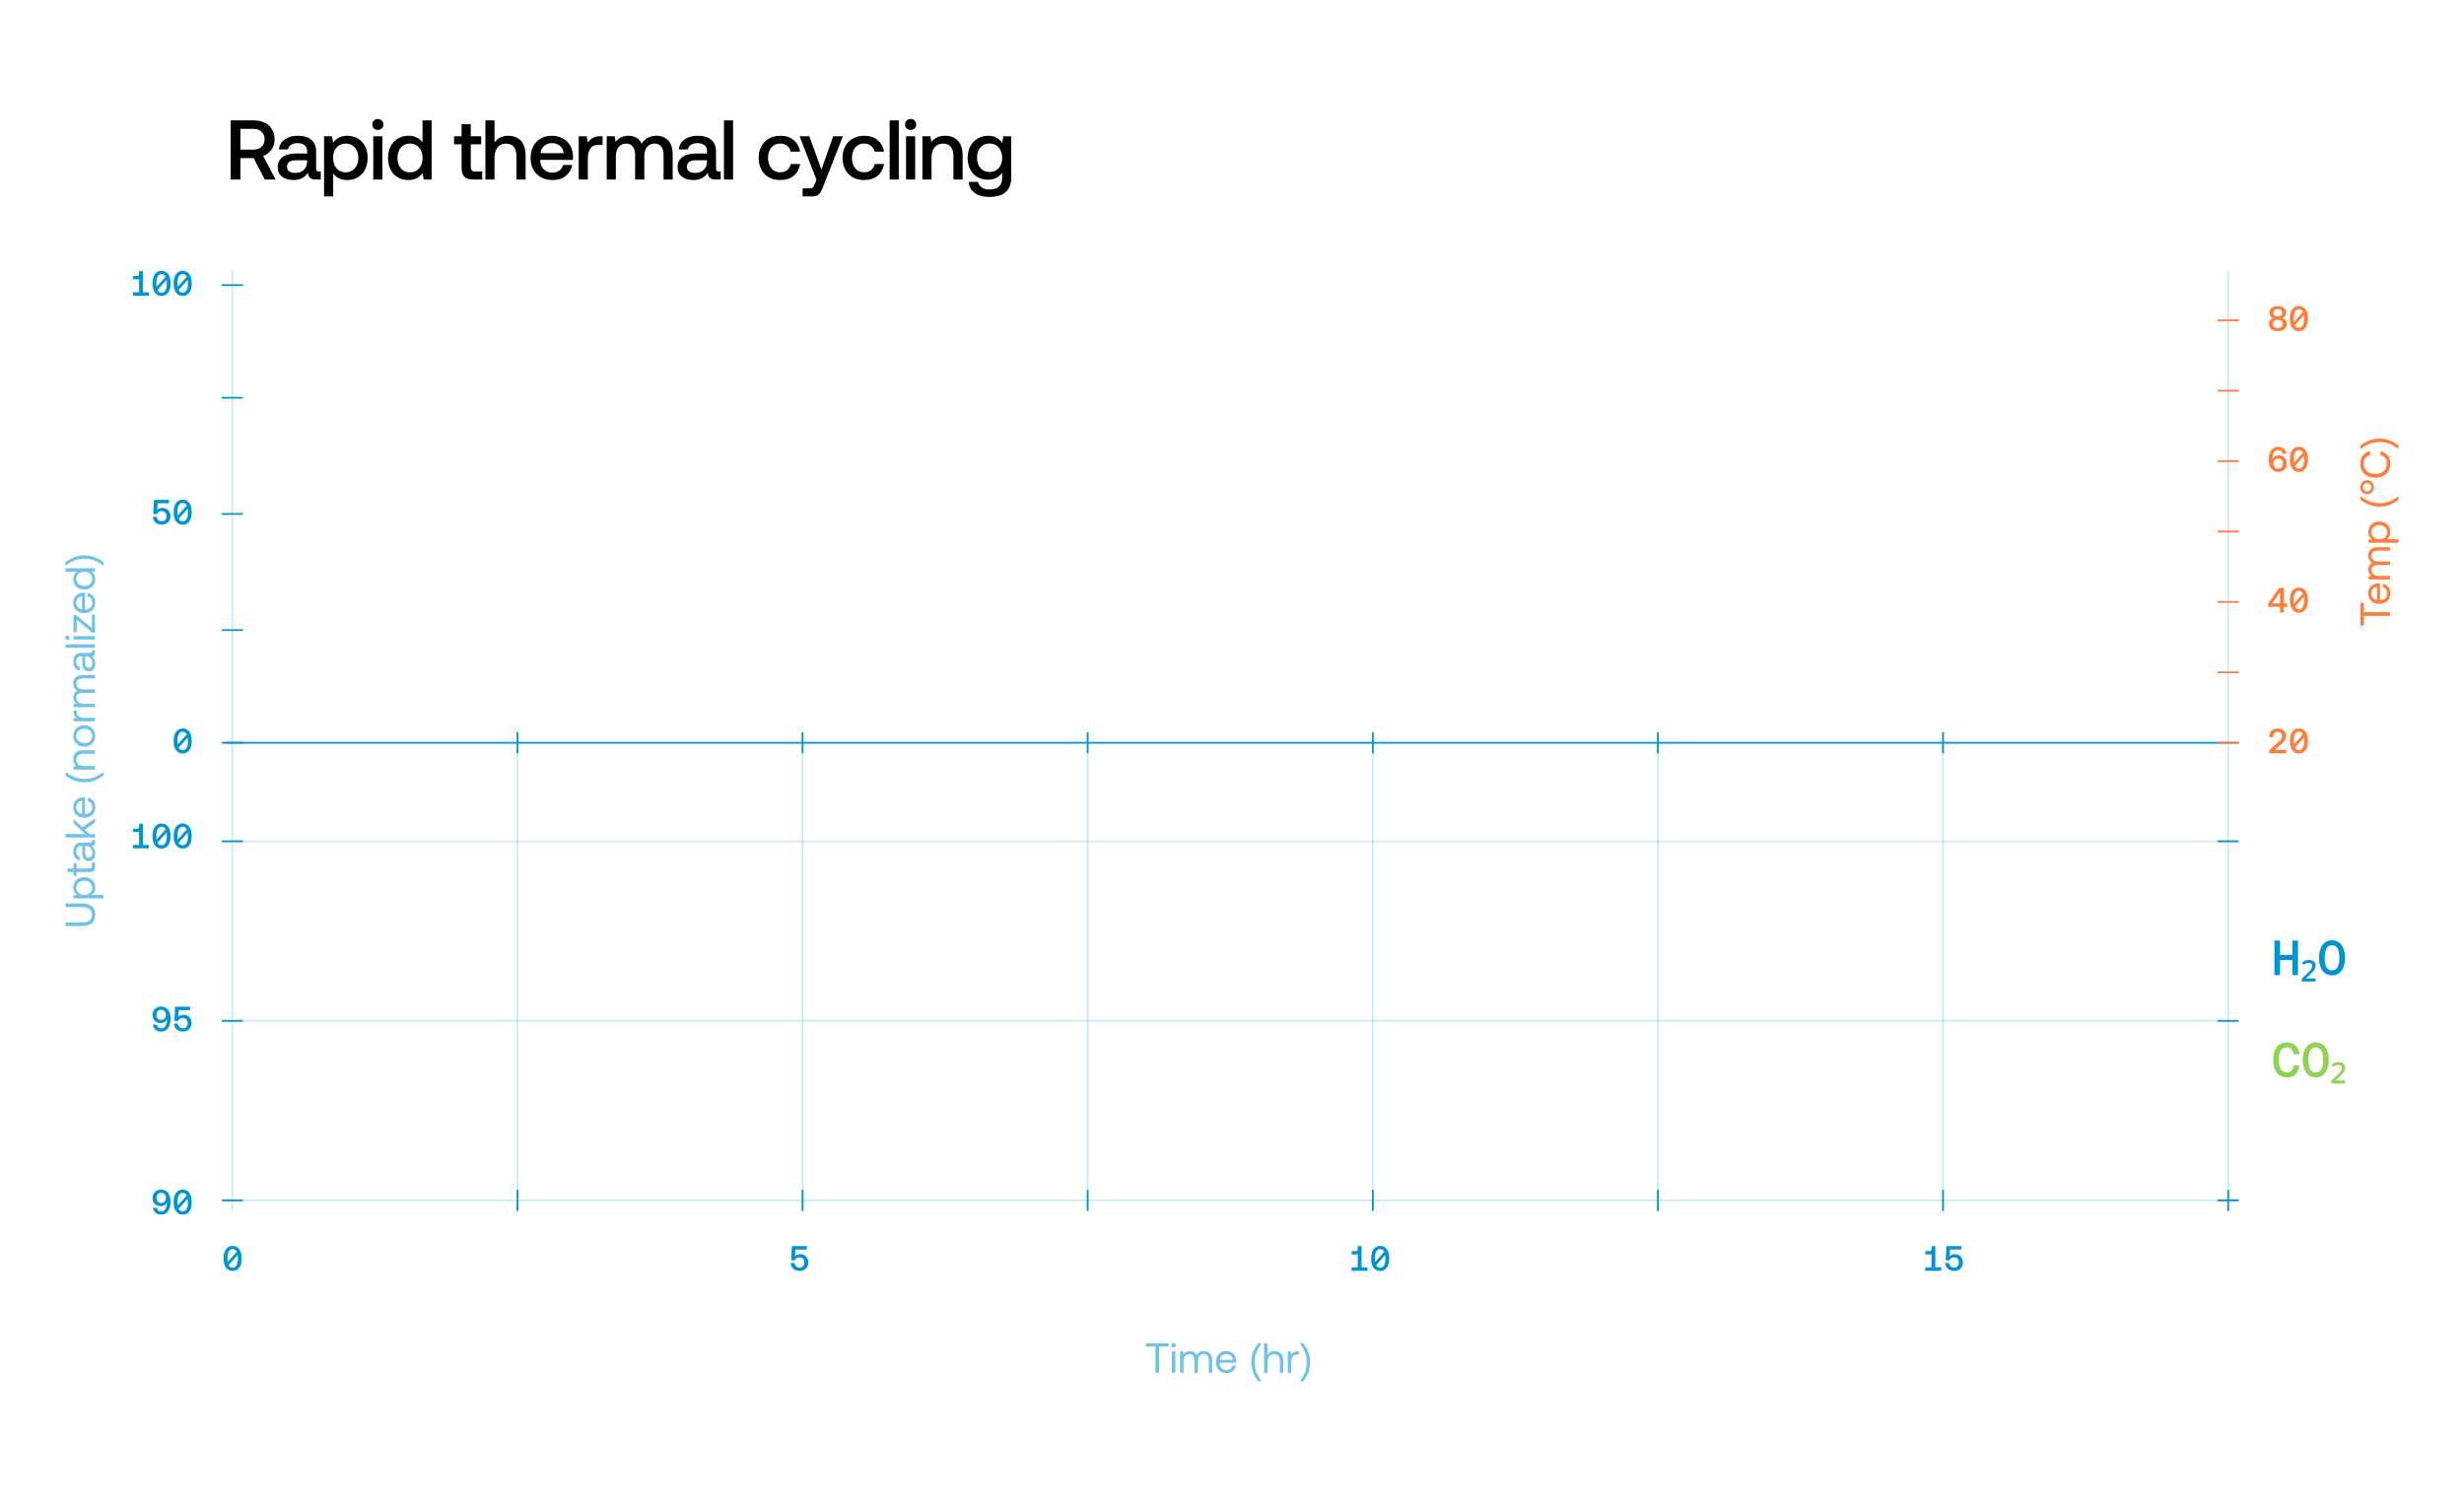 <svg width="700" height="429" viewBox="0 0 700 429" fill="none" xmlns="http://www.w3.org/2000/svg">
<path opacity="0.2" d="M63 239L636 239" stroke="#0094D3" stroke-width="0.5" stroke-miterlimit="10"/>
<path d="M64 211L636 211" stroke="#0094D3" stroke-width="0.5" stroke-miterlimit="10"/>
<path opacity="0.2" d="M63 290L636 290" stroke="#0094D3" stroke-width="0.5" stroke-miterlimit="10"/>
<path opacity="0.2" d="M63 341L636 341" stroke="#0094D3" stroke-width="0.5" stroke-miterlimit="10"/>
<path opacity="0.2" d="M66 77L66 344" stroke="#0094D3" stroke-width="0.5" stroke-miterlimit="10"/>
<path opacity="0.2" d="M147 208L147 344" stroke="#0094D3" stroke-width="0.5" stroke-miterlimit="10"/>
<path opacity="0.2" d="M228 208L228 344" stroke="#0094D3" stroke-width="0.5" stroke-miterlimit="10"/>
<path opacity="0.2" d="M309 208L309 344" stroke="#0094D3" stroke-width="0.5" stroke-miterlimit="10"/>
<path opacity="0.2" d="M390 208L390 344" stroke="#0094D3" stroke-width="0.5" stroke-miterlimit="10"/>
<path opacity="0.2" d="M471 208L471 344" stroke="#0094D3" stroke-width="0.5" stroke-miterlimit="10"/>
<path opacity="0.2" d="M552 208L552 344" stroke="#0094D3" stroke-width="0.5" stroke-miterlimit="10"/>
<path opacity="0.2" d="M633 77L633 344" stroke="#0094D3" stroke-width="0.5" stroke-miterlimit="10"/>
<path d="M147 338V344" stroke="#0094D3" stroke-width="0.5" stroke-miterlimit="10"/>
<path d="M228 338V344" stroke="#0094D3" stroke-width="0.5" stroke-miterlimit="10"/>
<path d="M309 338V344" stroke="#0094D3" stroke-width="0.5" stroke-miterlimit="10"/>
<path d="M390 338V344" stroke="#0094D3" stroke-width="0.5" stroke-miterlimit="10"/>
<path d="M471 338V344" stroke="#0094D3" stroke-width="0.5" stroke-miterlimit="10"/>
<path d="M552 338V344" stroke="#0094D3" stroke-width="0.5" stroke-miterlimit="10"/>
<path d="M633 338V344" stroke="#0094D3" stroke-width="0.5" stroke-miterlimit="10"/>
<path d="M147 208V214" stroke="#0094D3" stroke-width="0.5" stroke-miterlimit="10"/>
<path d="M228 208V214" stroke="#0094D3" stroke-width="0.5" stroke-miterlimit="10"/>
<path d="M309 208V214" stroke="#0094D3" stroke-width="0.5" stroke-miterlimit="10"/>
<path d="M390 208V214" stroke="#0094D3" stroke-width="0.5" stroke-miterlimit="10"/>
<path d="M471 208V214" stroke="#0094D3" stroke-width="0.5" stroke-miterlimit="10"/>
<path d="M552 208V214" stroke="#0094D3" stroke-width="0.5" stroke-miterlimit="10"/>
<path d="M63 81H69" stroke="#0094D3" stroke-width="0.5" stroke-miterlimit="10"/>
<path d="M63 146H69" stroke="#0094D3" stroke-width="0.5" stroke-miterlimit="10"/>
<path d="M63 179H69" stroke="#0094D3" stroke-width="0.5" stroke-miterlimit="10"/>
<path d="M63 113H69" stroke="#0094D3" stroke-width="0.5" stroke-miterlimit="10"/>
<path d="M630 91H636" stroke="#FF7D38" stroke-width="0.5" stroke-miterlimit="10"/>
<path d="M630 131H636" stroke="#FF7D38" stroke-width="0.5" stroke-miterlimit="10"/>
<path d="M630 111H636" stroke="#FF7D38" stroke-width="0.5" stroke-miterlimit="10"/>
<path d="M630 171H636" stroke="#FF7D38" stroke-width="0.5" stroke-miterlimit="10"/>
<path d="M630 151H636" stroke="#FF7D38" stroke-width="0.5" stroke-miterlimit="10"/>
<path d="M630 191H636" stroke="#FF7D38" stroke-width="0.5" stroke-miterlimit="10"/>
<path d="M630 211H636" stroke="#FF7D38" stroke-width="0.5" stroke-miterlimit="10"/>
<path d="M63 211H69" stroke="#0094D3" stroke-width="0.5" stroke-miterlimit="10"/>
<path d="M630 290H636" stroke="#0094D3" stroke-width="0.5" stroke-miterlimit="10"/>
<path d="M63 290H69" stroke="#0094D3" stroke-width="0.5" stroke-miterlimit="10"/>
<path d="M630 239H636" stroke="#0094D3" stroke-width="0.5" stroke-miterlimit="10"/>
<path d="M63 239H69" stroke="#0094D3" stroke-width="0.5" stroke-miterlimit="10"/>
<path d="M630 341H636" stroke="#0094D3" stroke-width="0.5" stroke-miterlimit="10"/>
<path d="M63 341H69" stroke="#0094D3" stroke-width="0.5" stroke-miterlimit="10"/>
<path d="M647.1 94.06C645.49 94.06 644.54 93.24 644.54 92.07C644.54 91.17 645.1 90.57 645.8 90.36C645.22 90.16 644.73 89.61 644.73 88.82C644.73 87.7 645.66 86.94 647.1 86.94C648.54 86.94 649.47 87.7 649.47 88.82C649.47 89.58 648.98 90.16 648.39 90.36C649.08 90.56 649.66 91.14 649.66 92.07C649.66 93.24 648.71 94.06 647.1 94.06ZM647.1 93.19C647.95 93.19 648.53 92.71 648.53 92.03C648.53 91.35 647.95 90.87 647.1 90.87C646.26 90.87 645.67 91.35 645.67 92.03C645.67 92.71 646.26 93.19 647.1 93.19ZM647.1 89.89C647.86 89.89 648.36 89.47 648.36 88.84C648.36 88.23 647.86 87.81 647.1 87.81C646.35 87.81 645.84 88.23 645.84 88.84C645.84 89.47 646.35 89.89 647.1 89.89ZM653.101 94.06C651.521 94.06 650.541 92.8 650.541 90.66V90.34C650.541 88.22 651.521 86.94 653.101 86.94C654.681 86.94 655.661 88.22 655.661 90.34V90.66C655.661 92.8 654.681 94.06 653.101 94.06ZM651.691 91.47L654.251 88.61C654.001 88.12 653.611 87.86 653.101 87.86C652.151 87.86 651.631 88.76 651.631 90.38V90.62C651.631 90.93 651.651 91.21 651.691 91.47ZM653.101 93.13C654.051 93.13 654.571 92.24 654.571 90.62V90.38C654.571 90.07 654.551 89.78 654.511 89.52L651.961 92.39C652.211 92.88 652.591 93.13 653.101 93.13Z" fill="#FF7D38"/>
<path d="M37.757 84V83.03H39.517V79.29C39.416 79.34 39.297 79.36 39.157 79.36H37.776V78.42H39.036C39.367 78.42 39.526 78.13 39.526 77.77V77H40.617V83.03H42.286V84H37.757ZM45.898 84.06C44.318 84.06 43.338 82.8 43.338 80.66V80.34C43.338 78.22 44.318 76.94 45.898 76.94C47.478 76.94 48.458 78.22 48.458 80.34V80.66C48.458 82.8 47.478 84.06 45.898 84.06ZM44.488 81.47L47.048 78.61C46.798 78.12 46.408 77.86 45.898 77.86C44.948 77.86 44.428 78.76 44.428 80.38V80.62C44.428 80.93 44.448 81.21 44.488 81.47ZM45.898 83.13C46.848 83.13 47.368 82.24 47.368 80.62V80.38C47.368 80.07 47.348 79.78 47.308 79.52L44.758 82.39C45.008 82.88 45.388 83.13 45.898 83.13ZM51.899 84.06C50.319 84.06 49.339 82.8 49.339 80.66V80.34C49.339 78.22 50.319 76.94 51.899 76.94C53.479 76.94 54.459 78.22 54.459 80.34V80.66C54.459 82.8 53.479 84.06 51.899 84.06ZM50.489 81.47L53.049 78.61C52.799 78.12 52.409 77.86 51.899 77.86C50.949 77.86 50.429 78.76 50.429 80.38V80.62C50.429 80.93 50.449 81.21 50.489 81.47ZM51.899 83.13C52.849 83.13 53.369 82.24 53.369 80.62V80.38C53.369 80.07 53.349 79.78 53.309 79.52L50.759 82.39C51.009 82.88 51.389 83.13 51.899 83.13Z" fill="#0094D3"/>
<path d="M647.74 174V172.38H644.37V171.44L647.51 167H648.84V171.42H649.77V172.38H648.84V174H647.74ZM645.5 171.42H647.74V168.27L645.5 171.42ZM653.101 174.06C651.521 174.06 650.541 172.8 650.541 170.66V170.34C650.541 168.22 651.521 166.94 653.101 166.94C654.681 166.94 655.661 168.22 655.661 170.34V170.66C655.661 172.8 654.681 174.06 653.101 174.06ZM651.691 171.47L654.251 168.61C654.001 168.12 653.611 167.86 653.101 167.86C652.151 167.86 651.631 168.76 651.631 170.38V170.62C651.631 170.93 651.651 171.21 651.691 171.47ZM653.101 173.13C654.051 173.13 654.571 172.24 654.571 170.62V170.38C654.571 170.07 654.551 169.78 654.511 169.52L651.961 172.39C652.211 172.88 652.591 173.13 653.101 173.13Z" fill="#FF7D38"/>
<path d="M647.22 134.06C646.29 134.06 645.56 133.64 645.11 132.93C644.75 132.35 644.54 131.51 644.54 130.55C644.54 128.28 645.56 126.94 647.23 126.94C648.48 126.94 649.39 127.69 649.56 128.91H648.46C648.32 128.26 647.89 127.86 647.18 127.86C646.14 127.86 645.59 128.95 645.59 130.18V130.45C645.82 129.8 646.54 129.34 647.37 129.34C648.72 129.34 649.66 130.28 649.66 131.7C649.66 133.08 648.67 134.06 647.22 134.06ZM647.21 133.15C648.02 133.15 648.55 132.55 648.55 131.7C648.55 130.85 648.04 130.25 647.24 130.25C646.42 130.25 645.87 130.84 645.87 131.71C645.87 132.56 646.41 133.15 647.21 133.15ZM653.101 134.06C651.521 134.06 650.541 132.8 650.541 130.66V130.34C650.541 128.22 651.521 126.94 653.101 126.94C654.681 126.94 655.661 128.22 655.661 130.34V130.66C655.661 132.8 654.681 134.06 653.101 134.06ZM651.691 131.47L654.251 128.61C654.001 128.12 653.611 127.86 653.101 127.86C652.151 127.86 651.631 128.76 651.631 130.38V130.62C651.631 130.93 651.651 131.21 651.691 131.47ZM653.101 133.13C654.051 133.13 654.571 132.24 654.571 130.62V130.38C654.571 130.07 654.551 129.78 654.511 129.52L651.961 132.39C652.211 132.88 652.591 133.13 653.101 133.13Z" fill="#FF7D38"/>
<path d="M45.958 149.05C44.408 149.05 43.498 148.04 43.428 146.79H44.528C44.598 147.52 45.108 148.12 45.958 148.12C46.648 148.12 47.308 147.62 47.308 146.65C47.308 145.8 46.788 145.19 45.968 145.19C45.578 145.19 44.878 145.33 44.618 146.05L43.548 146.03L43.758 142H48.018V142.97H44.778L44.658 144.86C45.028 144.45 45.548 144.28 46.158 144.28C47.508 144.28 48.428 145.24 48.428 146.65C48.428 148.22 47.288 149.05 45.958 149.05ZM51.899 149.06C50.319 149.06 49.339 147.8 49.339 145.66V145.34C49.339 143.22 50.319 141.94 51.899 141.94C53.479 141.94 54.459 143.22 54.459 145.34V145.66C54.459 147.8 53.479 149.06 51.899 149.06ZM50.489 146.47L53.049 143.61C52.799 143.12 52.409 142.86 51.899 142.86C50.949 142.86 50.429 143.76 50.429 145.38V145.62C50.429 145.93 50.449 146.21 50.489 146.47ZM51.899 148.13C52.849 148.13 53.369 147.24 53.369 145.62V145.38C53.369 145.07 53.349 144.78 53.309 144.52L50.759 147.39C51.009 147.88 51.389 148.13 51.899 148.13Z" fill="#0094D3"/>
<path d="M644.67 214V213.11L647.28 210.82C647.9 210.28 648.33 209.79 648.33 209.13C648.33 208.33 647.82 207.89 647.07 207.89C646.31 207.89 645.79 208.43 645.79 209.3V209.42H644.68V209.24C644.68 207.91 645.61 206.94 647.07 206.94C648.59 206.94 649.46 207.8 649.46 209.08C649.46 210.1 648.86 210.76 648.03 211.48L646.25 213.03H649.5V214H644.67ZM653.101 214.06C651.521 214.06 650.541 212.8 650.541 210.66V210.34C650.541 208.22 651.521 206.94 653.101 206.94C654.681 206.94 655.661 208.22 655.661 210.34V210.66C655.661 212.8 654.681 214.06 653.101 214.06ZM651.691 211.47L654.251 208.61C654.001 208.12 653.611 207.86 653.101 207.86C652.151 207.86 651.631 208.76 651.631 210.38V210.62C651.631 210.93 651.651 211.21 651.691 211.47ZM653.101 213.13C654.051 213.13 654.571 212.24 654.571 210.62V210.38C654.571 210.07 654.551 209.78 654.511 209.52L651.961 212.39C652.211 212.88 652.591 213.13 653.101 213.13Z" fill="#FF7D38"/>
<path d="M51.899 214.06C50.319 214.06 49.339 212.8 49.339 210.66V210.34C49.339 208.22 50.319 206.94 51.899 206.94C53.479 206.94 54.459 208.22 54.459 210.34V210.66C54.459 212.8 53.479 214.06 51.899 214.06ZM50.489 211.47L53.049 208.61C52.799 208.12 52.409 207.86 51.899 207.86C50.949 207.86 50.429 208.76 50.429 210.38V210.62C50.429 210.93 50.449 211.21 50.489 211.47ZM51.899 213.13C52.849 213.13 53.369 212.24 53.369 210.62V210.38C53.369 210.07 53.349 209.78 53.309 209.52L50.759 212.39C51.009 212.88 51.389 213.13 51.899 213.13Z" fill="#0094D3"/>
<path d="M45.768 293.06C44.518 293.06 43.608 292.31 43.438 291.09H44.538C44.678 291.74 45.108 292.14 45.818 292.14C46.858 292.14 47.408 291.05 47.408 289.82V289.55C47.178 290.2 46.458 290.66 45.628 290.66C44.278 290.66 43.338 289.72 43.338 288.3C43.338 286.92 44.328 285.94 45.778 285.94C46.708 285.94 47.438 286.36 47.888 287.07C48.248 287.65 48.458 288.49 48.458 289.45C48.458 291.72 47.438 293.06 45.768 293.06ZM45.758 289.75C46.578 289.75 47.128 289.16 47.128 288.29C47.128 287.44 46.588 286.85 45.788 286.85C44.978 286.85 44.448 287.45 44.448 288.3C44.448 289.15 44.958 289.75 45.758 289.75ZM51.959 293.05C50.409 293.05 49.499 292.04 49.429 290.79H50.529C50.599 291.52 51.109 292.12 51.959 292.12C52.649 292.12 53.309 291.62 53.309 290.65C53.309 289.8 52.789 289.19 51.969 289.19C51.579 289.19 50.879 289.33 50.619 290.05L49.549 290.03L49.759 286H54.019V286.97H50.779L50.659 288.86C51.029 288.45 51.549 288.28 52.159 288.28C53.509 288.28 54.429 289.24 54.429 290.65C54.429 292.22 53.289 293.05 51.959 293.05Z" fill="#0094D3"/>
<path d="M37.757 241V240.03H39.517V236.29C39.416 236.34 39.297 236.36 39.157 236.36H37.776V235.42H39.036C39.367 235.42 39.526 235.13 39.526 234.77V234H40.617V240.03H42.286V241H37.757ZM45.898 241.06C44.318 241.06 43.338 239.8 43.338 237.66V237.34C43.338 235.22 44.318 233.94 45.898 233.94C47.478 233.94 48.458 235.22 48.458 237.34V237.66C48.458 239.8 47.478 241.06 45.898 241.06ZM44.488 238.47L47.048 235.61C46.798 235.12 46.408 234.86 45.898 234.86C44.948 234.86 44.428 235.76 44.428 237.38V237.62C44.428 237.93 44.448 238.21 44.488 238.47ZM45.898 240.13C46.848 240.13 47.368 239.24 47.368 237.62V237.38C47.368 237.07 47.348 236.78 47.308 236.52L44.758 239.39C45.008 239.88 45.388 240.13 45.898 240.13ZM51.899 241.06C50.319 241.06 49.339 239.8 49.339 237.66V237.34C49.339 235.22 50.319 233.94 51.899 233.94C53.479 233.94 54.459 235.22 54.459 237.34V237.66C54.459 239.8 53.479 241.06 51.899 241.06ZM50.489 238.47L53.049 235.61C52.799 235.12 52.409 234.86 51.899 234.86C50.949 234.86 50.429 235.76 50.429 237.38V237.62C50.429 237.93 50.449 238.21 50.489 238.47ZM51.899 240.13C52.849 240.13 53.369 239.24 53.369 237.62V237.38C53.369 237.07 53.349 236.78 53.309 236.52L50.759 239.39C51.009 239.88 51.389 240.13 51.899 240.13Z" fill="#0094D3"/>
<path d="M45.768 345.06C44.518 345.06 43.608 344.31 43.438 343.09H44.538C44.678 343.74 45.108 344.14 45.818 344.14C46.858 344.14 47.408 343.05 47.408 341.82V341.55C47.178 342.2 46.458 342.66 45.628 342.66C44.278 342.66 43.338 341.72 43.338 340.3C43.338 338.92 44.328 337.94 45.778 337.94C46.708 337.94 47.438 338.36 47.888 339.07C48.248 339.65 48.458 340.49 48.458 341.45C48.458 343.72 47.438 345.06 45.768 345.06ZM45.758 341.75C46.578 341.75 47.128 341.16 47.128 340.29C47.128 339.44 46.588 338.85 45.788 338.85C44.978 338.85 44.448 339.45 44.448 340.3C44.448 341.15 44.958 341.75 45.758 341.75ZM51.899 345.06C50.319 345.06 49.339 343.8 49.339 341.66V341.34C49.339 339.22 50.319 337.94 51.899 337.94C53.479 337.94 54.459 339.22 54.459 341.34V341.66C54.459 343.8 53.479 345.06 51.899 345.06ZM50.489 342.47L53.049 339.61C52.799 339.12 52.409 338.86 51.899 338.86C50.949 338.86 50.429 339.76 50.429 341.38V341.62C50.429 341.93 50.449 342.21 50.489 342.47ZM51.899 344.13C52.849 344.13 53.369 343.24 53.369 341.62V341.38C53.369 341.07 53.349 340.78 53.309 340.52L50.759 343.39C51.009 343.88 51.389 344.13 51.899 344.13Z" fill="#0094D3"/>
<path d="M66.1 361.06C64.52 361.06 63.54 359.8 63.54 357.66V357.34C63.54 355.22 64.52 353.94 66.1 353.94C67.68 353.94 68.66 355.22 68.66 357.34V357.66C68.66 359.8 67.68 361.06 66.1 361.06ZM64.69 358.47L67.25 355.61C67 355.12 66.61 354.86 66.1 354.86C65.15 354.86 64.63 355.76 64.63 357.38V357.62C64.63 357.93 64.65 358.21 64.69 358.47ZM66.1 360.13C67.05 360.13 67.57 359.24 67.57 357.62V357.38C67.57 357.07 67.55 356.78 67.51 356.52L64.96 359.39C65.21 359.88 65.59 360.13 66.1 360.13Z" fill="#0094D3"/>
<path d="M227.16 361.05C225.61 361.05 224.7 360.04 224.63 358.79H225.73C225.8 359.52 226.31 360.12 227.16 360.12C227.85 360.12 228.51 359.62 228.51 358.65C228.51 357.8 227.99 357.19 227.17 357.19C226.78 357.19 226.08 357.33 225.82 358.05L224.75 358.03L224.96 354H229.22V354.97H225.98L225.86 356.86C226.23 356.45 226.75 356.28 227.36 356.28C228.71 356.28 229.63 357.24 229.63 358.65C229.63 360.22 228.49 361.05 227.16 361.05Z" fill="#0094D3"/>
<path d="M383.96 361V360.03H385.72V356.29C385.62 356.34 385.5 356.36 385.36 356.36H383.98V355.42H385.24C385.57 355.42 385.73 355.13 385.73 354.77V354H386.82V360.03H388.49V361H383.96ZM392.101 361.06C390.521 361.06 389.541 359.8 389.541 357.66V357.34C389.541 355.22 390.521 353.94 392.101 353.94C393.681 353.94 394.661 355.22 394.661 357.34V357.66C394.661 359.8 393.681 361.06 392.101 361.06ZM390.691 358.47L393.251 355.61C393.001 355.12 392.611 354.86 392.101 354.86C391.151 354.86 390.631 355.76 390.631 357.38V357.62C390.631 357.93 390.651 358.21 390.691 358.47ZM392.101 360.13C393.051 360.13 393.571 359.24 393.571 357.62V357.38C393.571 357.07 393.551 356.78 393.511 356.52L390.961 359.39C391.211 359.88 391.591 360.13 392.101 360.13Z" fill="#0094D3"/>
<path d="M546.96 361V360.03H548.72V356.29C548.62 356.34 548.5 356.36 548.36 356.36H546.98V355.42H548.24C548.57 355.42 548.73 355.13 548.73 354.77V354H549.82V360.03H551.49V361H546.96ZM555.161 361.05C553.611 361.05 552.701 360.04 552.631 358.79H553.731C553.801 359.52 554.311 360.12 555.161 360.12C555.851 360.12 556.511 359.62 556.511 358.65C556.511 357.8 555.991 357.19 555.171 357.19C554.781 357.19 554.081 357.33 553.821 358.05L552.751 358.03L552.961 354H557.221V354.97H553.981L553.861 356.86C554.231 356.45 554.751 356.28 555.361 356.28C556.711 356.28 557.631 357.24 557.631 358.65C557.631 360.22 556.491 361.05 555.161 361.05Z" fill="#0094D3"/>
<path opacity="0.56" d="M325.517 381.6H332.009V382.56H329.285V390H328.241V382.56H325.517V381.6ZM333.868 381.696C333.988 381.816 334.048 381.972 334.048 382.152C334.048 382.344 333.988 382.488 333.868 382.608C333.748 382.728 333.592 382.788 333.412 382.788C333.22 382.788 333.076 382.728 332.956 382.608C332.836 382.488 332.776 382.344 332.776 382.152C332.776 381.972 332.836 381.816 332.956 381.696C333.076 381.576 333.22 381.516 333.412 381.516C333.592 381.516 333.748 381.576 333.868 381.696ZM332.92 383.88H333.904V390H332.92V383.88ZM343.748 384.456C344.18 384.888 344.396 385.56 344.396 386.472V390H343.412V386.532C343.412 385.944 343.28 385.488 343.028 385.176C342.776 384.864 342.416 384.708 341.96 384.708C341.444 384.708 341.036 384.888 340.748 385.248C340.46 385.608 340.316 386.1 340.316 386.724V390H339.332V386.532C339.332 385.944 339.2 385.488 338.948 385.176C338.684 384.864 338.324 384.708 337.856 384.708C337.352 384.708 336.956 384.9 336.668 385.284C336.38 385.668 336.236 386.16 336.236 386.772V390H335.252V383.88H336.104L336.236 384.72C336.668 384.12 337.268 383.808 338.024 383.808C338.456 383.808 338.852 383.916 339.188 384.108C339.524 384.3 339.788 384.588 339.956 384.972C340.388 384.204 341.096 383.808 342.08 383.808C342.764 383.808 343.316 384.024 343.748 384.456ZM345.802 385.296C346.042 384.828 346.39 384.468 346.834 384.204C347.266 383.94 347.77 383.808 348.346 383.808C348.898 383.808 349.402 383.928 349.834 384.156C350.266 384.396 350.602 384.732 350.854 385.164C351.094 385.608 351.226 386.124 351.25 386.712C351.25 386.808 351.238 386.94 351.226 387.132H346.474V387.216C346.486 387.816 346.666 388.296 347.026 388.656C347.374 389.016 347.83 389.196 348.406 389.196C348.838 389.196 349.21 389.088 349.522 388.872C349.834 388.656 350.038 388.344 350.146 387.948H351.142C351.022 388.572 350.722 389.088 350.242 389.484C349.762 389.88 349.174 390.072 348.478 390.072C347.866 390.072 347.338 389.952 346.882 389.688C346.426 389.424 346.066 389.064 345.814 388.584C345.562 388.104 345.442 387.564 345.442 386.94C345.442 386.316 345.562 385.776 345.802 385.296ZM350.23 386.316C350.182 385.8 349.978 385.392 349.642 385.104C349.306 384.816 348.874 384.672 348.358 384.672C347.89 384.672 347.482 384.828 347.134 385.128C346.774 385.44 346.582 385.836 346.534 386.316H350.23ZM358.442 381.6C357.722 382.596 357.206 383.496 356.918 384.288C356.618 385.08 356.474 385.992 356.474 387C356.474 388.008 356.618 388.92 356.918 389.712C357.206 390.504 357.722 391.404 358.442 392.4H357.41C356.738 391.488 356.246 390.612 355.946 389.772C355.646 388.932 355.502 388.008 355.502 387C355.502 385.992 355.646 385.08 355.946 384.24C356.246 383.4 356.738 382.524 357.41 381.6H358.442ZM363.911 384.48C364.367 384.936 364.595 385.632 364.595 386.592V390H363.611V386.652C363.611 386.028 363.467 385.548 363.179 385.212C362.891 384.876 362.471 384.708 361.943 384.708C361.367 384.708 360.923 384.912 360.587 385.308C360.251 385.716 360.095 386.256 360.095 386.94V390H359.111V381.6H360.095V384.888C360.287 384.576 360.551 384.312 360.887 384.108C361.223 383.916 361.631 383.808 362.111 383.808C362.855 383.808 363.455 384.036 363.911 384.48ZM368.958 383.88V384.84H368.466C367.878 384.84 367.458 385.044 367.206 385.428C366.954 385.824 366.834 386.304 366.834 386.88V390H365.85V383.88H366.702L366.834 384.804C367.002 384.528 367.23 384.3 367.518 384.132C367.794 383.964 368.178 383.88 368.682 383.88H368.958ZM371.73 384.24C372.03 385.08 372.186 385.992 372.186 387C372.186 388.008 372.03 388.932 371.73 389.772C371.43 390.612 370.95 391.488 370.278 392.4H369.246C369.966 391.404 370.47 390.504 370.77 389.712C371.058 388.92 371.214 388.008 371.214 387C371.214 385.992 371.058 385.08 370.77 384.288C370.47 383.496 369.966 382.596 369.246 381.6H370.278C370.95 382.524 371.43 383.4 371.73 384.24Z" fill="#0094D3"/>
<path opacity="0.56" d="M18.6 262.02H23.472C25.236 262.02 26.112 261.312 26.112 259.872C26.112 258.432 25.236 257.7 23.472 257.7H18.6V256.656H23.412C24.612 256.656 25.524 256.932 26.148 257.484C26.772 258.036 27.072 258.828 27.072 259.872C27.072 260.928 26.772 261.72 26.148 262.26C25.524 262.8 24.612 263.064 23.412 263.064H18.6V262.02ZM21.18 250.619C21.432 250.175 21.792 249.827 22.26 249.575C22.74 249.323 23.292 249.191 23.94 249.191C24.564 249.191 25.104 249.323 25.572 249.575C26.052 249.827 26.412 250.175 26.676 250.619C26.94 251.075 27.072 251.579 27.072 252.131C27.072 252.635 26.988 253.055 26.808 253.403C26.628 253.763 26.376 254.039 26.064 254.231H29.4V255.215H20.88V254.363L21.864 254.231C21.168 253.727 20.808 253.019 20.808 252.131C20.808 251.567 20.94 251.063 21.18 250.619ZM25.572 250.763C25.152 250.391 24.612 250.199 23.94 250.199C23.28 250.199 22.74 250.391 22.32 250.763C21.9 251.135 21.684 251.627 21.684 252.227C21.684 252.623 21.78 252.971 21.972 253.283C22.164 253.595 22.428 253.823 22.764 253.991C23.1 254.159 23.484 254.243 23.916 254.243C24.36 254.243 24.756 254.159 25.104 253.991C25.452 253.823 25.716 253.595 25.908 253.283C26.1 252.971 26.196 252.623 26.196 252.227C26.196 251.627 25.992 251.135 25.572 250.763ZM21.78 247.729V248.833H20.88V247.729H19.164V246.745H20.88V245.197H21.78V246.745H25.392C25.656 246.745 25.836 246.697 25.944 246.601C26.052 246.505 26.1 246.325 26.1 246.073V245.005H27V246.133C27 246.709 26.88 247.129 26.616 247.369C26.364 247.609 25.956 247.729 25.404 247.729H21.78ZM26.1 238.674H27V239.214C27 239.61 26.928 239.886 26.76 240.054C26.604 240.222 26.364 240.318 26.052 240.318C26.736 240.798 27.072 241.482 27.072 242.37C27.072 243.054 26.916 243.606 26.592 244.014C26.28 244.422 25.836 244.626 25.284 244.626C24.672 244.626 24.204 244.422 23.868 244.002C23.544 243.582 23.376 242.97 23.376 242.166V240.366H22.956C22.56 240.366 22.248 240.51 22.02 240.774C21.804 241.038 21.684 241.41 21.684 241.89C21.684 242.322 21.78 242.67 21.972 242.946C22.164 243.222 22.404 243.39 22.716 243.45V244.434C22.116 244.362 21.648 244.098 21.312 243.642C20.976 243.186 20.808 242.586 20.808 241.842C20.808 241.062 21 240.462 21.384 240.03C21.768 239.598 22.308 239.382 23.016 239.382H25.656C25.956 239.382 26.1 239.25 26.1 238.974V238.674ZM24.204 240.366V242.262C24.204 243.174 24.552 243.63 25.224 243.63C25.536 243.63 25.776 243.51 25.956 243.27C26.148 243.03 26.232 242.706 26.232 242.298C26.232 241.698 26.076 241.23 25.764 240.882C25.452 240.546 25.032 240.366 24.504 240.366H24.204ZM18.6 237.918V236.934H24.168L20.88 233.826V232.65L23.388 235.002L27 232.482V233.67L24.096 235.71L25.38 236.934H27V237.918H18.6ZM22.296 231.926C21.828 231.686 21.468 231.338 21.204 230.894C20.94 230.462 20.808 229.958 20.808 229.382C20.808 228.83 20.928 228.326 21.156 227.894C21.396 227.462 21.732 227.126 22.164 226.874C22.608 226.634 23.124 226.502 23.712 226.478C23.808 226.478 23.94 226.49 24.132 226.502L24.132 231.254H24.216C24.816 231.242 25.296 231.062 25.656 230.702C26.016 230.354 26.196 229.898 26.196 229.322C26.196 228.89 26.088 228.518 25.872 228.206C25.656 227.894 25.344 227.69 24.948 227.582V226.586C25.572 226.706 26.088 227.006 26.484 227.486C26.88 227.966 27.072 228.554 27.072 229.25C27.072 229.862 26.952 230.39 26.688 230.846C26.424 231.302 26.064 231.662 25.584 231.914C25.104 232.166 24.564 232.286 23.94 232.286C23.316 232.286 22.776 232.166 22.296 231.926ZM23.316 227.498C22.8 227.546 22.392 227.75 22.104 228.086C21.816 228.422 21.672 228.854 21.672 229.37C21.672 229.838 21.828 230.246 22.128 230.594C22.44 230.954 22.836 231.146 23.316 231.194L23.316 227.498ZM18.6 219.287C19.596 220.007 20.496 220.523 21.288 220.811C22.08 221.111 22.992 221.255 24 221.255C25.008 221.255 25.92 221.111 26.712 220.811C27.504 220.523 28.404 220.007 29.4 219.287V220.319C28.488 220.991 27.612 221.483 26.772 221.783C25.932 222.083 25.008 222.227 24 222.227C22.992 222.227 22.08 222.083 21.24 221.783C20.4 221.483 19.524 220.991 18.6 220.319V219.287ZM21.48 213.829C21.936 213.373 22.632 213.145 23.592 213.145H27V214.129H23.652C23.028 214.129 22.548 214.273 22.212 214.561C21.876 214.849 21.708 215.257 21.708 215.785C21.708 216.361 21.912 216.817 22.308 217.141C22.716 217.477 23.256 217.633 23.94 217.633H27V218.617H20.88V217.765L21.708 217.633C21.108 217.177 20.808 216.505 20.808 215.617C20.808 214.873 21.036 214.285 21.48 213.829ZM26.676 210.654C26.412 211.11 26.052 211.47 25.572 211.722C25.104 211.986 24.564 212.106 23.94 212.106C23.328 212.106 22.788 211.986 22.308 211.722C21.84 211.47 21.468 211.11 21.204 210.654C20.94 210.198 20.808 209.67 20.808 209.07C20.808 208.482 20.94 207.954 21.204 207.498C21.468 207.042 21.84 206.682 22.308 206.418C22.788 206.166 23.328 206.034 23.94 206.034C24.564 206.034 25.104 206.166 25.572 206.418C26.052 206.682 26.412 207.042 26.676 207.498C26.94 207.954 27.072 208.482 27.072 209.07C27.072 209.67 26.94 210.198 26.676 210.654ZM25.908 208.014C25.716 207.702 25.452 207.462 25.104 207.294C24.768 207.126 24.372 207.042 23.94 207.042C23.508 207.042 23.124 207.126 22.776 207.294C22.44 207.462 22.164 207.702 21.972 208.014C21.78 208.326 21.684 208.674 21.684 209.07C21.684 209.479 21.78 209.826 21.972 210.138C22.164 210.45 22.44 210.678 22.776 210.846C23.124 211.014 23.508 211.098 23.94 211.098C24.372 211.098 24.768 211.014 25.104 210.846C25.452 210.678 25.716 210.45 25.908 210.138C26.1 209.826 26.196 209.479 26.196 209.07C26.196 208.674 26.1 208.326 25.908 208.014ZM20.88 201.798H21.84V202.29C21.84 202.878 22.044 203.298 22.428 203.55C22.824 203.802 23.304 203.922 23.88 203.922H27V204.906H20.88V204.054L21.804 203.922C21.528 203.754 21.3 203.526 21.132 203.238C20.964 202.962 20.88 202.578 20.88 202.074V201.798ZM21.456 192.402C21.888 191.97 22.56 191.754 23.472 191.754H27V192.738H23.532C22.944 192.738 22.488 192.87 22.176 193.122C21.864 193.374 21.708 193.734 21.708 194.19C21.708 194.706 21.888 195.114 22.248 195.402C22.608 195.69 23.1 195.834 23.724 195.834H27V196.818H23.532C22.944 196.818 22.488 196.95 22.176 197.202C21.864 197.466 21.708 197.826 21.708 198.294C21.708 198.798 21.9 199.194 22.284 199.482C22.668 199.77 23.16 199.914 23.772 199.914H27V200.898H20.88V200.046L21.72 199.914C21.12 199.482 20.808 198.882 20.808 198.126C20.808 197.694 20.916 197.298 21.108 196.962C21.3 196.626 21.588 196.362 21.972 196.194C21.204 195.762 20.808 195.054 20.808 194.07C20.808 193.386 21.024 192.834 21.456 192.402ZM26.1 184.768H27V185.308C27 185.704 26.928 185.98 26.76 186.148C26.604 186.316 26.364 186.412 26.052 186.412C26.736 186.892 27.072 187.576 27.072 188.464C27.072 189.148 26.916 189.7 26.592 190.108C26.28 190.516 25.836 190.72 25.284 190.72C24.672 190.72 24.204 190.516 23.868 190.096C23.544 189.676 23.376 189.064 23.376 188.26V186.46H22.956C22.56 186.46 22.248 186.604 22.02 186.868C21.804 187.132 21.684 187.504 21.684 187.984C21.684 188.416 21.78 188.764 21.972 189.04C22.164 189.316 22.404 189.484 22.716 189.544V190.528C22.116 190.456 21.648 190.192 21.312 189.736C20.976 189.28 20.808 188.68 20.808 187.936C20.808 187.156 21 186.556 21.384 186.124C21.768 185.692 22.308 185.476 23.016 185.476H25.656C25.956 185.476 26.1 185.344 26.1 185.068V184.768ZM24.204 186.46V188.356C24.204 189.268 24.552 189.724 25.224 189.724C25.536 189.724 25.776 189.604 25.956 189.364C26.148 189.124 26.232 188.8 26.232 188.392C26.232 187.792 26.076 187.324 25.764 186.976C25.452 186.64 25.032 186.46 24.504 186.46H24.204ZM18.6 184.012V183.028H27V184.012H18.6ZM18.696 180.732C18.816 180.612 18.972 180.552 19.152 180.552C19.344 180.552 19.488 180.612 19.608 180.732C19.728 180.852 19.788 181.008 19.788 181.188C19.788 181.38 19.728 181.524 19.608 181.644C19.488 181.764 19.344 181.824 19.152 181.824C18.972 181.824 18.816 181.764 18.696 181.644C18.576 181.524 18.516 181.38 18.516 181.188C18.516 181.008 18.576 180.852 18.696 180.732ZM20.88 181.68V180.696H27V181.68H20.88ZM20.88 179.6V174.728H21.624L26.1 178.448V174.572H27V179.756H26.256L21.78 176.048V179.6H20.88ZM22.296 173.813C21.828 173.573 21.468 173.225 21.204 172.781C20.94 172.349 20.808 171.845 20.808 171.269C20.808 170.717 20.928 170.213 21.156 169.781C21.396 169.349 21.732 169.013 22.164 168.761C22.608 168.521 23.124 168.389 23.712 168.365C23.808 168.365 23.94 168.377 24.132 168.389V173.141H24.216C24.816 173.129 25.296 172.949 25.656 172.589C26.016 172.241 26.196 171.785 26.196 171.209C26.196 170.777 26.088 170.405 25.872 170.093C25.656 169.781 25.344 169.577 24.948 169.469V168.473C25.572 168.593 26.088 168.893 26.484 169.373C26.88 169.853 27.072 170.441 27.072 171.137C27.072 171.749 26.952 172.277 26.688 172.733C26.424 173.189 26.064 173.549 25.584 173.801C25.104 174.053 24.564 174.173 23.94 174.173C23.316 174.173 22.776 174.053 22.296 173.813ZM23.316 169.385C22.8 169.433 22.392 169.637 22.104 169.973C21.816 170.309 21.672 170.741 21.672 171.257C21.672 171.725 21.828 172.133 22.128 172.481C22.44 172.841 22.836 173.033 23.316 173.081V169.385ZM18.6 161.434H27V162.286L26.016 162.418C26.724 162.934 27.072 163.63 27.072 164.518C27.072 165.094 26.952 165.598 26.7 166.042C26.46 166.486 26.1 166.834 25.62 167.086C25.152 167.338 24.588 167.458 23.94 167.458C23.328 167.458 22.788 167.338 22.308 167.086C21.84 166.834 21.468 166.486 21.204 166.03C20.94 165.586 20.808 165.082 20.808 164.518C20.808 164.026 20.904 163.606 21.084 163.246C21.264 162.898 21.504 162.622 21.816 162.418H18.6V161.434ZM25.92 163.378C25.728 163.066 25.464 162.826 25.128 162.658C24.792 162.49 24.396 162.406 23.964 162.406C23.532 162.406 23.136 162.49 22.788 162.658C22.44 162.826 22.164 163.066 21.972 163.378C21.78 163.69 21.684 164.038 21.684 164.422C21.684 165.034 21.9 165.526 22.32 165.898C22.74 166.27 23.28 166.45 23.94 166.45C24.612 166.45 25.152 166.27 25.572 165.898C25.992 165.526 26.196 165.034 26.196 164.422C26.196 164.038 26.112 163.69 25.92 163.378ZM21.24 158.222C22.08 157.922 22.992 157.766 24 157.766C25.008 157.766 25.932 157.922 26.772 158.222C27.612 158.522 28.488 159.002 29.4 159.674V160.706C28.404 159.986 27.504 159.482 26.712 159.182C25.92 158.894 25.008 158.738 24 158.738C22.992 158.738 22.08 158.894 21.288 159.182C20.496 159.482 19.596 159.986 18.6 160.706V159.674C19.524 159.002 20.4 158.522 21.24 158.222Z" fill="#0094D3"/>
<path d="M670.6 177.694V171.202H671.56V173.926H679V174.97H671.56V177.694H670.6ZM674.296 171.166C673.828 170.926 673.468 170.578 673.204 170.134C672.94 169.702 672.808 169.198 672.808 168.622C672.808 168.07 672.928 167.566 673.156 167.134C673.396 166.702 673.732 166.366 674.164 166.114C674.608 165.874 675.124 165.742 675.712 165.718C675.808 165.718 675.94 165.73 676.132 165.742V170.494H676.216C676.816 170.482 677.296 170.302 677.656 169.942C678.016 169.594 678.196 169.138 678.196 168.562C678.196 168.13 678.088 167.758 677.872 167.446C677.656 167.134 677.344 166.93 676.948 166.822V165.826C677.572 165.946 678.088 166.246 678.484 166.726C678.88 167.206 679.072 167.794 679.072 168.49C679.072 169.102 678.952 169.63 678.688 170.086C678.424 170.542 678.064 170.902 677.584 171.154C677.104 171.406 676.564 171.526 675.94 171.526C675.316 171.526 674.776 171.406 674.296 171.166ZM675.316 166.738C674.8 166.786 674.392 166.99 674.104 167.326C673.816 167.662 673.672 168.094 673.672 168.61C673.672 169.078 673.828 169.486 674.128 169.834C674.44 170.194 674.836 170.386 675.316 170.434V166.738ZM673.456 156.1C673.888 155.668 674.56 155.452 675.472 155.452H679V156.436H675.532C674.944 156.436 674.488 156.568 674.176 156.82C673.864 157.072 673.708 157.432 673.708 157.888C673.708 158.404 673.888 158.812 674.248 159.1C674.608 159.388 675.1 159.532 675.724 159.532H679V160.516H675.532C674.944 160.516 674.488 160.648 674.176 160.9C673.864 161.164 673.708 161.524 673.708 161.992C673.708 162.496 673.9 162.892 674.284 163.18C674.668 163.468 675.16 163.612 675.772 163.612H679V164.596H672.88V163.744L673.72 163.612C673.12 163.18 672.808 162.58 672.808 161.824C672.808 161.392 672.916 160.996 673.108 160.66C673.3 160.324 673.588 160.06 673.972 159.892C673.204 159.46 672.808 158.752 672.808 157.768C672.808 157.084 673.024 156.532 673.456 156.1ZM673.18 149.593C673.432 149.149 673.792 148.801 674.26 148.549C674.74 148.297 675.292 148.165 675.94 148.165C676.564 148.165 677.104 148.297 677.572 148.549C678.052 148.801 678.412 149.149 678.676 149.593C678.94 150.049 679.072 150.553 679.072 151.105C679.072 151.609 678.988 152.029 678.808 152.377C678.628 152.737 678.376 153.013 678.064 153.205H681.4V154.189H672.88V153.337L673.864 153.205C673.168 152.701 672.808 151.993 672.808 151.105C672.808 150.541 672.94 150.037 673.18 149.593ZM677.572 149.737C677.152 149.365 676.612 149.173 675.94 149.173C675.28 149.173 674.74 149.365 674.32 149.737C673.9 150.109 673.684 150.601 673.684 151.201C673.684 151.597 673.78 151.945 673.972 152.257C674.164 152.569 674.428 152.797 674.764 152.965C675.1 153.133 675.484 153.217 675.916 153.217C676.36 153.217 676.756 153.133 677.104 152.965C677.452 152.797 677.716 152.569 677.908 152.257C678.1 151.945 678.196 151.597 678.196 151.201C678.196 150.601 677.992 150.109 677.572 149.737ZM670.6 140.972C671.596 141.692 672.496 142.208 673.288 142.496C674.08 142.796 674.992 142.94 676 142.94C677.008 142.94 677.92 142.796 678.712 142.496C679.504 142.208 680.404 141.692 681.4 140.972V142.004C680.488 142.676 679.612 143.168 678.772 143.468C677.932 143.768 677.008 143.912 676 143.912C674.992 143.912 674.08 143.768 673.24 143.468C672.4 143.168 671.524 142.676 670.6 142.004V140.972ZM671.488 140.159C671.2 139.991 670.96 139.751 670.792 139.439C670.624 139.127 670.54 138.791 670.54 138.407C670.54 138.035 670.624 137.699 670.792 137.387C670.96 137.075 671.2 136.835 671.488 136.655C671.788 136.487 672.124 136.391 672.484 136.391C672.844 136.391 673.18 136.487 673.468 136.655C673.756 136.835 673.984 137.075 674.152 137.387C674.32 137.699 674.404 138.035 674.404 138.407C674.404 138.791 674.32 139.127 674.152 139.439C673.984 139.751 673.756 139.991 673.468 140.159C673.18 140.339 672.844 140.423 672.484 140.423C672.124 140.423 671.788 140.339 671.488 140.159ZM671.632 137.555C671.416 137.783 671.296 138.071 671.296 138.407C671.296 138.755 671.416 139.043 671.632 139.259C671.86 139.487 672.148 139.595 672.484 139.595C672.82 139.595 673.108 139.487 673.324 139.259C673.54 139.043 673.648 138.755 673.648 138.407C673.648 138.071 673.54 137.783 673.324 137.555C673.108 137.339 672.82 137.219 672.484 137.219C672.148 137.219 671.86 137.339 671.632 137.555ZM672.568 135.209C671.92 134.885 671.428 134.417 671.068 133.805C670.708 133.205 670.528 132.497 670.528 131.693C670.528 130.769 670.78 129.989 671.284 129.365C671.788 128.741 672.484 128.345 673.348 128.177V129.221C672.772 129.377 672.316 129.677 671.98 130.121C671.656 130.565 671.488 131.105 671.488 131.741C671.488 132.317 671.632 132.833 671.908 133.265C672.196 133.709 672.58 134.045 673.084 134.285C673.588 134.525 674.152 134.633 674.8 134.633C675.448 134.633 676.012 134.525 676.516 134.285C677.02 134.045 677.416 133.709 677.692 133.265C677.98 132.833 678.112 132.317 678.112 131.741C678.112 131.093 677.956 130.553 677.632 130.121C677.308 129.689 676.852 129.401 676.252 129.233V128.189C677.128 128.357 677.812 128.741 678.316 129.365C678.82 129.989 679.072 130.757 679.072 131.693C679.072 132.497 678.904 133.205 678.544 133.805C678.184 134.417 677.692 134.885 677.044 135.209C676.396 135.545 675.652 135.701 674.8 135.701C673.96 135.701 673.216 135.545 672.568 135.209ZM673.24 125.06C674.08 124.76 674.992 124.604 676 124.604C677.008 124.604 677.932 124.76 678.772 125.06C679.612 125.36 680.488 125.84 681.4 126.512V127.544C680.404 126.824 679.504 126.32 678.712 126.02C677.92 125.732 677.008 125.576 676 125.576C674.992 125.576 674.08 125.732 673.288 126.02C672.496 126.32 671.596 126.824 670.6 127.544V126.512C671.524 125.84 672.4 125.36 673.24 125.06Z" fill="#FF7D38"/>
<path d="M649.715 306.084C647.195 306.084 645.795 304.306 645.795 301.1C645.795 297.88 647.209 296.116 649.771 296.116C651.689 296.116 652.977 297.348 653.285 299.532H651.647C651.367 298.174 650.751 297.53 649.743 297.53C648.217 297.53 647.405 298.762 647.405 301.1C647.405 303.466 648.189 304.67 649.715 304.67C650.765 304.67 651.353 304.04 651.633 302.668H653.285C652.963 304.852 651.689 306.084 649.715 306.084ZM657.893 306.084C655.597 306.084 654.197 304.194 654.197 301.1C654.197 298.006 655.597 296.116 657.893 296.116C660.189 296.116 661.589 298.006 661.589 301.1C661.589 304.194 660.189 306.084 657.893 306.084ZM657.893 304.67C659.293 304.67 659.979 303.48 659.979 301.1C659.979 298.72 659.293 297.53 657.893 297.53C656.493 297.53 655.807 298.706 655.807 301.1C655.807 303.494 656.493 304.67 657.893 304.67ZM666.238 307.82H662.29V307.064L663.9 305.496C664.283 305.132 664.568 304.838 664.754 304.614C664.95 304.381 665.081 304.175 665.146 303.998C665.221 303.811 665.258 303.615 665.258 303.41C665.258 303.111 665.17 302.887 664.992 302.738C664.824 302.589 664.6 302.514 664.32 302.514C664.04 302.514 663.784 302.57 663.55 302.682C663.326 302.785 663.093 302.929 662.85 303.116L662.36 302.472C662.631 302.239 662.925 302.052 663.242 301.912C663.569 301.772 663.933 301.702 664.334 301.702C664.932 301.702 665.398 301.851 665.734 302.15C666.08 302.439 666.252 302.841 666.252 303.354C666.252 303.662 666.187 303.947 666.056 304.208C665.935 304.46 665.753 304.721 665.51 304.992C665.277 305.253 664.988 305.547 664.642 305.874L663.508 306.952H666.238V307.82Z" fill="#8FD356"/>
<path d="M646.145 277V267.2H647.741V271.316H651.241V267.2H652.837V277H651.241V272.744H647.741V277H646.145ZM657.837 278.82H653.889V278.064L655.499 276.496C655.881 276.132 656.166 275.838 656.353 275.614C656.549 275.381 656.679 275.175 656.745 274.998C656.819 274.811 656.857 274.615 656.857 274.41C656.857 274.111 656.768 273.887 656.591 273.738C656.423 273.589 656.199 273.514 655.919 273.514C655.639 273.514 655.382 273.57 655.149 273.682C654.925 273.785 654.691 273.929 654.449 274.116L653.959 273.472C654.229 273.239 654.523 273.052 654.841 272.912C655.167 272.772 655.531 272.702 655.933 272.702C656.53 272.702 656.997 272.851 657.333 273.15C657.678 273.439 657.851 273.841 657.851 274.354C657.851 274.662 657.785 274.947 657.655 275.208C657.533 275.46 657.351 275.721 657.109 275.992C656.875 276.253 656.586 276.547 656.241 276.874L655.107 277.952H657.837V278.82ZM662.507 277.084C660.211 277.084 658.811 275.194 658.811 272.1C658.811 269.006 660.211 267.116 662.507 267.116C664.803 267.116 666.203 269.006 666.203 272.1C666.203 275.194 664.803 277.084 662.507 277.084ZM662.507 275.67C663.907 275.67 664.593 274.48 664.593 272.1C664.593 269.72 663.907 268.53 662.507 268.53C661.107 268.53 660.421 269.706 660.421 272.1C660.421 274.494 661.107 275.67 662.507 275.67Z" fill="#0094D3"/>
<path d="M72.16 34.2C73.312 34.2 74.344 34.44 75.232 34.872C76.096 35.304 76.792 35.928 77.272 36.744C77.752 37.56 78.016 38.496 78.016 39.552C78.016 40.68 77.704 41.664 77.128 42.504C76.528 43.368 75.736 43.968 74.752 44.304L78.304 51H75.232L72.04 44.904H68.296V51H65.536V34.2H72.16ZM68.296 42.504H71.944C72.928 42.504 73.72 42.24 74.296 41.712C74.872 41.184 75.184 40.464 75.184 39.552C75.184 38.664 74.872 37.944 74.296 37.416C73.72 36.888 72.928 36.6 71.944 36.6H68.296V42.504ZM91.13 48.744V51H89.762C88.946 51 88.37 50.832 88.034 50.496C87.674 50.16 87.506 49.68 87.506 49.032C86.57 50.448 85.226 51.144 83.45 51.144C82.058 51.144 80.954 50.832 80.138 50.184C79.298 49.56 78.89 48.672 78.89 47.544C78.89 46.296 79.322 45.312 80.234 44.64C81.122 43.968 82.418 43.608 84.146 43.608H87.242V42.864C87.242 42.192 87.002 41.64 86.522 41.256C86.042 40.872 85.37 40.656 84.53 40.656C83.762 40.656 83.138 40.824 82.658 41.16C82.178 41.496 81.89 41.928 81.794 42.456H79.25C79.37 41.232 79.922 40.272 80.882 39.6C81.842 38.928 83.09 38.568 84.65 38.568C86.282 38.568 87.554 38.952 88.466 39.72C89.354 40.488 89.81 41.592 89.81 43.032V47.88C89.81 48.456 90.074 48.744 90.626 48.744H91.13ZM87.242 45.528H84.026C83.21 45.528 82.61 45.696 82.178 46.008C81.746 46.32 81.53 46.776 81.53 47.376C81.53 47.904 81.722 48.336 82.13 48.648C82.538 48.984 83.09 49.128 83.81 49.128C84.866 49.128 85.706 48.84 86.306 48.264C86.906 47.688 87.218 46.92 87.242 45.96V45.528ZM101.638 39.336C102.502 39.84 103.198 40.56 103.702 41.52C104.182 42.48 104.446 43.584 104.446 44.856C104.446 46.104 104.182 47.208 103.702 48.168C103.198 49.128 102.502 49.848 101.638 50.376C100.75 50.904 99.742 51.144 98.638 51.144C97.726 51.144 96.934 50.976 96.262 50.64C95.59 50.304 95.038 49.848 94.654 49.272V55.8H92.062V38.712H94.318L94.63 40.536C95.614 39.24 96.958 38.568 98.638 38.568C99.742 38.568 100.75 38.832 101.638 39.336ZM100.798 47.808C101.47 47.04 101.806 46.056 101.806 44.856C101.806 43.656 101.47 42.672 100.798 41.904C100.126 41.16 99.262 40.776 98.206 40.776C97.126 40.776 96.262 41.16 95.614 41.904C94.942 42.648 94.63 43.608 94.63 44.808C94.63 46.056 94.942 47.04 95.614 47.808C96.262 48.576 97.126 48.96 98.206 48.96C99.262 48.96 100.126 48.576 100.798 47.808ZM108.467 34.248C108.755 34.536 108.923 34.92 108.923 35.352C108.923 35.808 108.755 36.192 108.467 36.48C108.155 36.768 107.771 36.912 107.339 36.912C106.883 36.912 106.499 36.768 106.211 36.48C105.899 36.192 105.755 35.808 105.755 35.352C105.755 34.92 105.899 34.536 106.211 34.248C106.499 33.96 106.883 33.792 107.339 33.792C107.771 33.792 108.155 33.96 108.467 34.248ZM106.043 38.712H108.635V51H106.043V38.712ZM122.624 34.2V51H120.368L120.056 49.152C119.072 50.496 117.728 51.144 116.048 51.144C114.92 51.144 113.912 50.904 113.048 50.4C112.16 49.896 111.464 49.176 110.984 48.216C110.48 47.256 110.24 46.152 110.24 44.856C110.24 43.608 110.48 42.528 110.984 41.568C111.488 40.608 112.184 39.888 113.072 39.36C113.936 38.832 114.944 38.568 116.048 38.568C116.936 38.568 117.728 38.736 118.4 39.072C119.072 39.408 119.6 39.84 120.032 40.416V34.2H122.624ZM119.072 47.832C119.72 47.088 120.056 46.104 120.056 44.904C120.056 43.68 119.72 42.696 119.072 41.928C118.4 41.16 117.536 40.776 116.48 40.776C115.4 40.776 114.536 41.16 113.888 41.928C113.216 42.696 112.904 43.656 112.904 44.856C112.904 46.08 113.216 47.064 113.888 47.832C114.536 48.6 115.4 48.96 116.48 48.96C117.536 48.96 118.4 48.6 119.072 47.832ZM131.129 40.992H128.993V38.712H131.129V35.28H133.745V38.712H136.697V40.992H133.745V47.4C133.745 47.88 133.841 48.24 134.033 48.432C134.225 48.624 134.537 48.72 135.017 48.72H136.985V51H134.489C133.313 51 132.449 50.736 131.921 50.184C131.393 49.656 131.129 48.816 131.129 47.664V40.992ZM147.928 39.912C148.84 40.824 149.32 42.264 149.32 44.232V51H146.728V44.376C146.728 43.224 146.464 42.336 145.96 41.712C145.456 41.112 144.736 40.8 143.776 40.8C142.744 40.8 141.928 41.16 141.352 41.88C140.776 42.6 140.488 43.56 140.488 44.784V51H137.896V34.2H140.488V40.488C141.4 39.216 142.696 38.568 144.352 38.568C145.816 38.568 147.016 39.024 147.928 39.912ZM151.486 41.568C151.99 40.608 152.686 39.888 153.598 39.36C154.51 38.832 155.542 38.568 156.718 38.568C157.894 38.568 158.926 38.808 159.838 39.288C160.75 39.768 161.446 40.464 161.974 41.328C162.502 42.216 162.766 43.248 162.79 44.424C162.79 44.76 162.766 45.072 162.718 45.408H153.454V45.552C153.502 46.632 153.838 47.472 154.462 48.096C155.062 48.72 155.878 49.032 156.886 49.032C157.678 49.032 158.35 48.864 158.902 48.48C159.43 48.096 159.79 47.568 159.982 46.872H162.574C162.334 48.12 161.734 49.152 160.75 49.944C159.766 50.76 158.542 51.144 157.078 51.144C155.782 51.144 154.678 50.904 153.718 50.376C152.758 49.848 152.038 49.128 151.51 48.168C150.982 47.232 150.742 46.128 150.742 44.88C150.742 43.632 150.982 42.528 151.486 41.568ZM160.15 43.512C160.03 42.624 159.67 41.928 159.07 41.424C158.47 40.92 157.726 40.656 156.814 40.656C155.95 40.656 155.23 40.92 154.606 41.448C153.982 41.976 153.646 42.648 153.55 43.512H160.15ZM171.197 38.712V41.136H170.045C168.965 41.136 168.197 41.496 167.717 42.192C167.237 42.888 166.997 43.776 166.997 44.832V51H164.405V38.712H166.709L166.997 40.56C167.333 39.984 167.789 39.552 168.365 39.216C168.917 38.88 169.661 38.712 170.621 38.712H171.197ZM189.835 39.888C190.675 40.752 191.107 42.144 191.107 44.064V51H188.515V44.088C188.515 43.032 188.299 42.216 187.867 41.64C187.435 41.088 186.787 40.8 185.947 40.8C185.035 40.8 184.339 41.136 183.811 41.76C183.283 42.384 183.043 43.248 183.043 44.352V51H180.427V44.088C180.427 43.008 180.187 42.192 179.755 41.64C179.323 41.088 178.675 40.8 177.835 40.8C176.947 40.8 176.251 41.136 175.723 41.784C175.195 42.456 174.955 43.32 174.955 44.424V51H172.363V38.712H174.619L174.907 40.32C175.771 39.168 176.971 38.592 178.507 38.568C179.371 38.568 180.115 38.76 180.787 39.12C181.435 39.504 181.939 40.056 182.299 40.8C182.731 40.104 183.283 39.552 184.003 39.168C184.699 38.784 185.539 38.568 186.547 38.568C187.891 38.568 188.971 39.024 189.835 39.888ZM204.736 48.744V51H203.368C202.552 51 201.976 50.832 201.64 50.496C201.28 50.16 201.112 49.68 201.112 49.032C200.176 50.448 198.832 51.144 197.056 51.144C195.664 51.144 194.56 50.832 193.744 50.184C192.904 49.56 192.496 48.672 192.496 47.544C192.496 46.296 192.928 45.312 193.84 44.64C194.728 43.968 196.024 43.608 197.752 43.608H200.848V42.864C200.848 42.192 200.608 41.64 200.128 41.256C199.648 40.872 198.976 40.656 198.136 40.656C197.368 40.656 196.744 40.824 196.264 41.16C195.784 41.496 195.496 41.928 195.4 42.456H192.856C192.976 41.232 193.528 40.272 194.488 39.6C195.448 38.928 196.696 38.568 198.256 38.568C199.888 38.568 201.16 38.952 202.072 39.72C202.96 40.488 203.416 41.592 203.416 43.032V47.88C203.416 48.456 203.68 48.744 204.232 48.744H204.736ZM200.848 45.528H197.632C196.816 45.528 196.216 45.696 195.784 46.008C195.352 46.32 195.136 46.776 195.136 47.376C195.136 47.904 195.328 48.336 195.736 48.648C196.144 48.984 196.696 49.128 197.416 49.128C198.472 49.128 199.312 48.84 199.912 48.264C200.512 47.688 200.824 46.92 200.848 45.96V45.528ZM205.668 34.2H208.26V51H205.668V34.2ZM225.462 49.944C224.454 50.76 223.182 51.144 221.646 51.144C220.422 51.144 219.342 50.904 218.43 50.376C217.494 49.848 216.774 49.104 216.27 48.144C215.766 47.184 215.526 46.08 215.526 44.832C215.526 43.584 215.766 42.504 216.294 41.544C216.798 40.608 217.518 39.888 218.454 39.36C219.39 38.832 220.47 38.568 221.718 38.568C223.254 38.568 224.502 38.976 225.486 39.792C226.446 40.608 227.07 41.688 227.31 43.08H224.646C224.454 42.384 224.118 41.832 223.59 41.4C223.062 40.992 222.414 40.776 221.646 40.776C220.59 40.776 219.75 41.16 219.126 41.904C218.502 42.672 218.19 43.632 218.19 44.832C218.19 46.056 218.502 47.04 219.126 47.808C219.75 48.576 220.59 48.936 221.646 48.936C222.438 48.936 223.11 48.744 223.638 48.312C224.166 47.88 224.502 47.304 224.67 46.584H227.31C227.07 48.024 226.446 49.128 225.462 49.944ZM229.928 38.712L233.36 48.192L236.696 38.712H239.456L233.888 52.92C233.6 53.664 233.336 54.24 233.096 54.624C232.856 55.008 232.544 55.32 232.208 55.512C231.848 55.704 231.368 55.8 230.792 55.8H228.008V53.52H229.832C230.312 53.52 230.672 53.448 230.864 53.304C231.056 53.16 231.248 52.8 231.464 52.272L231.968 51.096L227.168 38.712H229.928ZM249.299 49.944C248.291 50.76 247.019 51.144 245.483 51.144C244.259 51.144 243.179 50.904 242.267 50.376C241.331 49.848 240.611 49.104 240.107 48.144C239.603 47.184 239.363 46.08 239.363 44.832C239.363 43.584 239.603 42.504 240.131 41.544C240.635 40.608 241.355 39.888 242.291 39.36C243.227 38.832 244.307 38.568 245.555 38.568C247.091 38.568 248.339 38.976 249.323 39.792C250.283 40.608 250.907 41.688 251.147 43.08H248.483C248.291 42.384 247.955 41.832 247.427 41.4C246.899 40.992 246.251 40.776 245.483 40.776C244.427 40.776 243.587 41.16 242.963 41.904C242.339 42.672 242.027 43.632 242.027 44.832C242.027 46.056 242.339 47.04 242.963 47.808C243.587 48.576 244.427 48.936 245.483 48.936C246.275 48.936 246.947 48.744 247.475 48.312C248.003 47.88 248.339 47.304 248.507 46.584H251.147C250.907 48.024 250.283 49.128 249.299 49.944ZM252.745 34.2H255.337V51H252.745V34.2ZM259.822 34.248C260.11 34.536 260.278 34.92 260.278 35.352C260.278 35.808 260.11 36.192 259.822 36.48C259.51 36.768 259.126 36.912 258.694 36.912C258.238 36.912 257.854 36.768 257.566 36.48C257.254 36.192 257.11 35.808 257.11 35.352C257.11 34.92 257.254 34.536 257.566 34.248C257.854 33.96 258.238 33.792 258.694 33.792C259.126 33.792 259.51 33.96 259.822 34.248ZM257.398 38.712H259.99V51H257.398V38.712ZM272.082 39.912C272.994 40.824 273.474 42.264 273.474 44.232V51H270.858V44.376C270.858 43.224 270.594 42.336 270.114 41.712C269.61 41.112 268.89 40.8 267.93 40.8C266.898 40.8 266.082 41.16 265.506 41.88C264.93 42.6 264.642 43.56 264.642 44.808V51H262.05V38.712H264.306L264.594 40.32C265.506 39.168 266.826 38.568 268.53 38.568C269.97 38.568 271.17 39.024 272.082 39.912ZM287.28 38.712V50.496C287.28 52.224 286.752 53.568 285.744 54.528C284.712 55.488 283.128 55.944 280.992 55.944C279.312 55.944 277.968 55.584 276.936 54.84C275.88 54.096 275.304 53.04 275.208 51.672H277.848C277.992 52.368 278.376 52.896 278.952 53.28C279.528 53.664 280.272 53.832 281.184 53.832C283.536 53.832 284.712 52.704 284.712 50.4V49.032C283.8 50.376 282.48 51.048 280.704 51.048C279.576 51.048 278.568 50.808 277.704 50.304C276.816 49.8 276.12 49.08 275.64 48.144C275.136 47.208 274.896 46.104 274.896 44.808C274.896 43.584 275.136 42.504 275.64 41.544C276.144 40.608 276.84 39.888 277.728 39.36C278.592 38.832 279.6 38.568 280.704 38.568C281.616 38.568 282.432 38.76 283.104 39.12C283.776 39.504 284.304 40.008 284.736 40.632L285.024 38.712H287.28ZM283.728 47.76C284.376 47.016 284.712 46.056 284.712 44.856C284.712 43.656 284.376 42.672 283.728 41.904C283.056 41.136 282.192 40.752 281.136 40.752C280.056 40.752 279.192 41.136 278.544 41.88C277.872 42.648 277.56 43.608 277.56 44.808C277.56 46.008 277.872 46.992 278.544 47.736C279.192 48.504 280.056 48.864 281.136 48.864C282.192 48.864 283.056 48.504 283.728 47.76Z" fill="black"/>
</svg>
